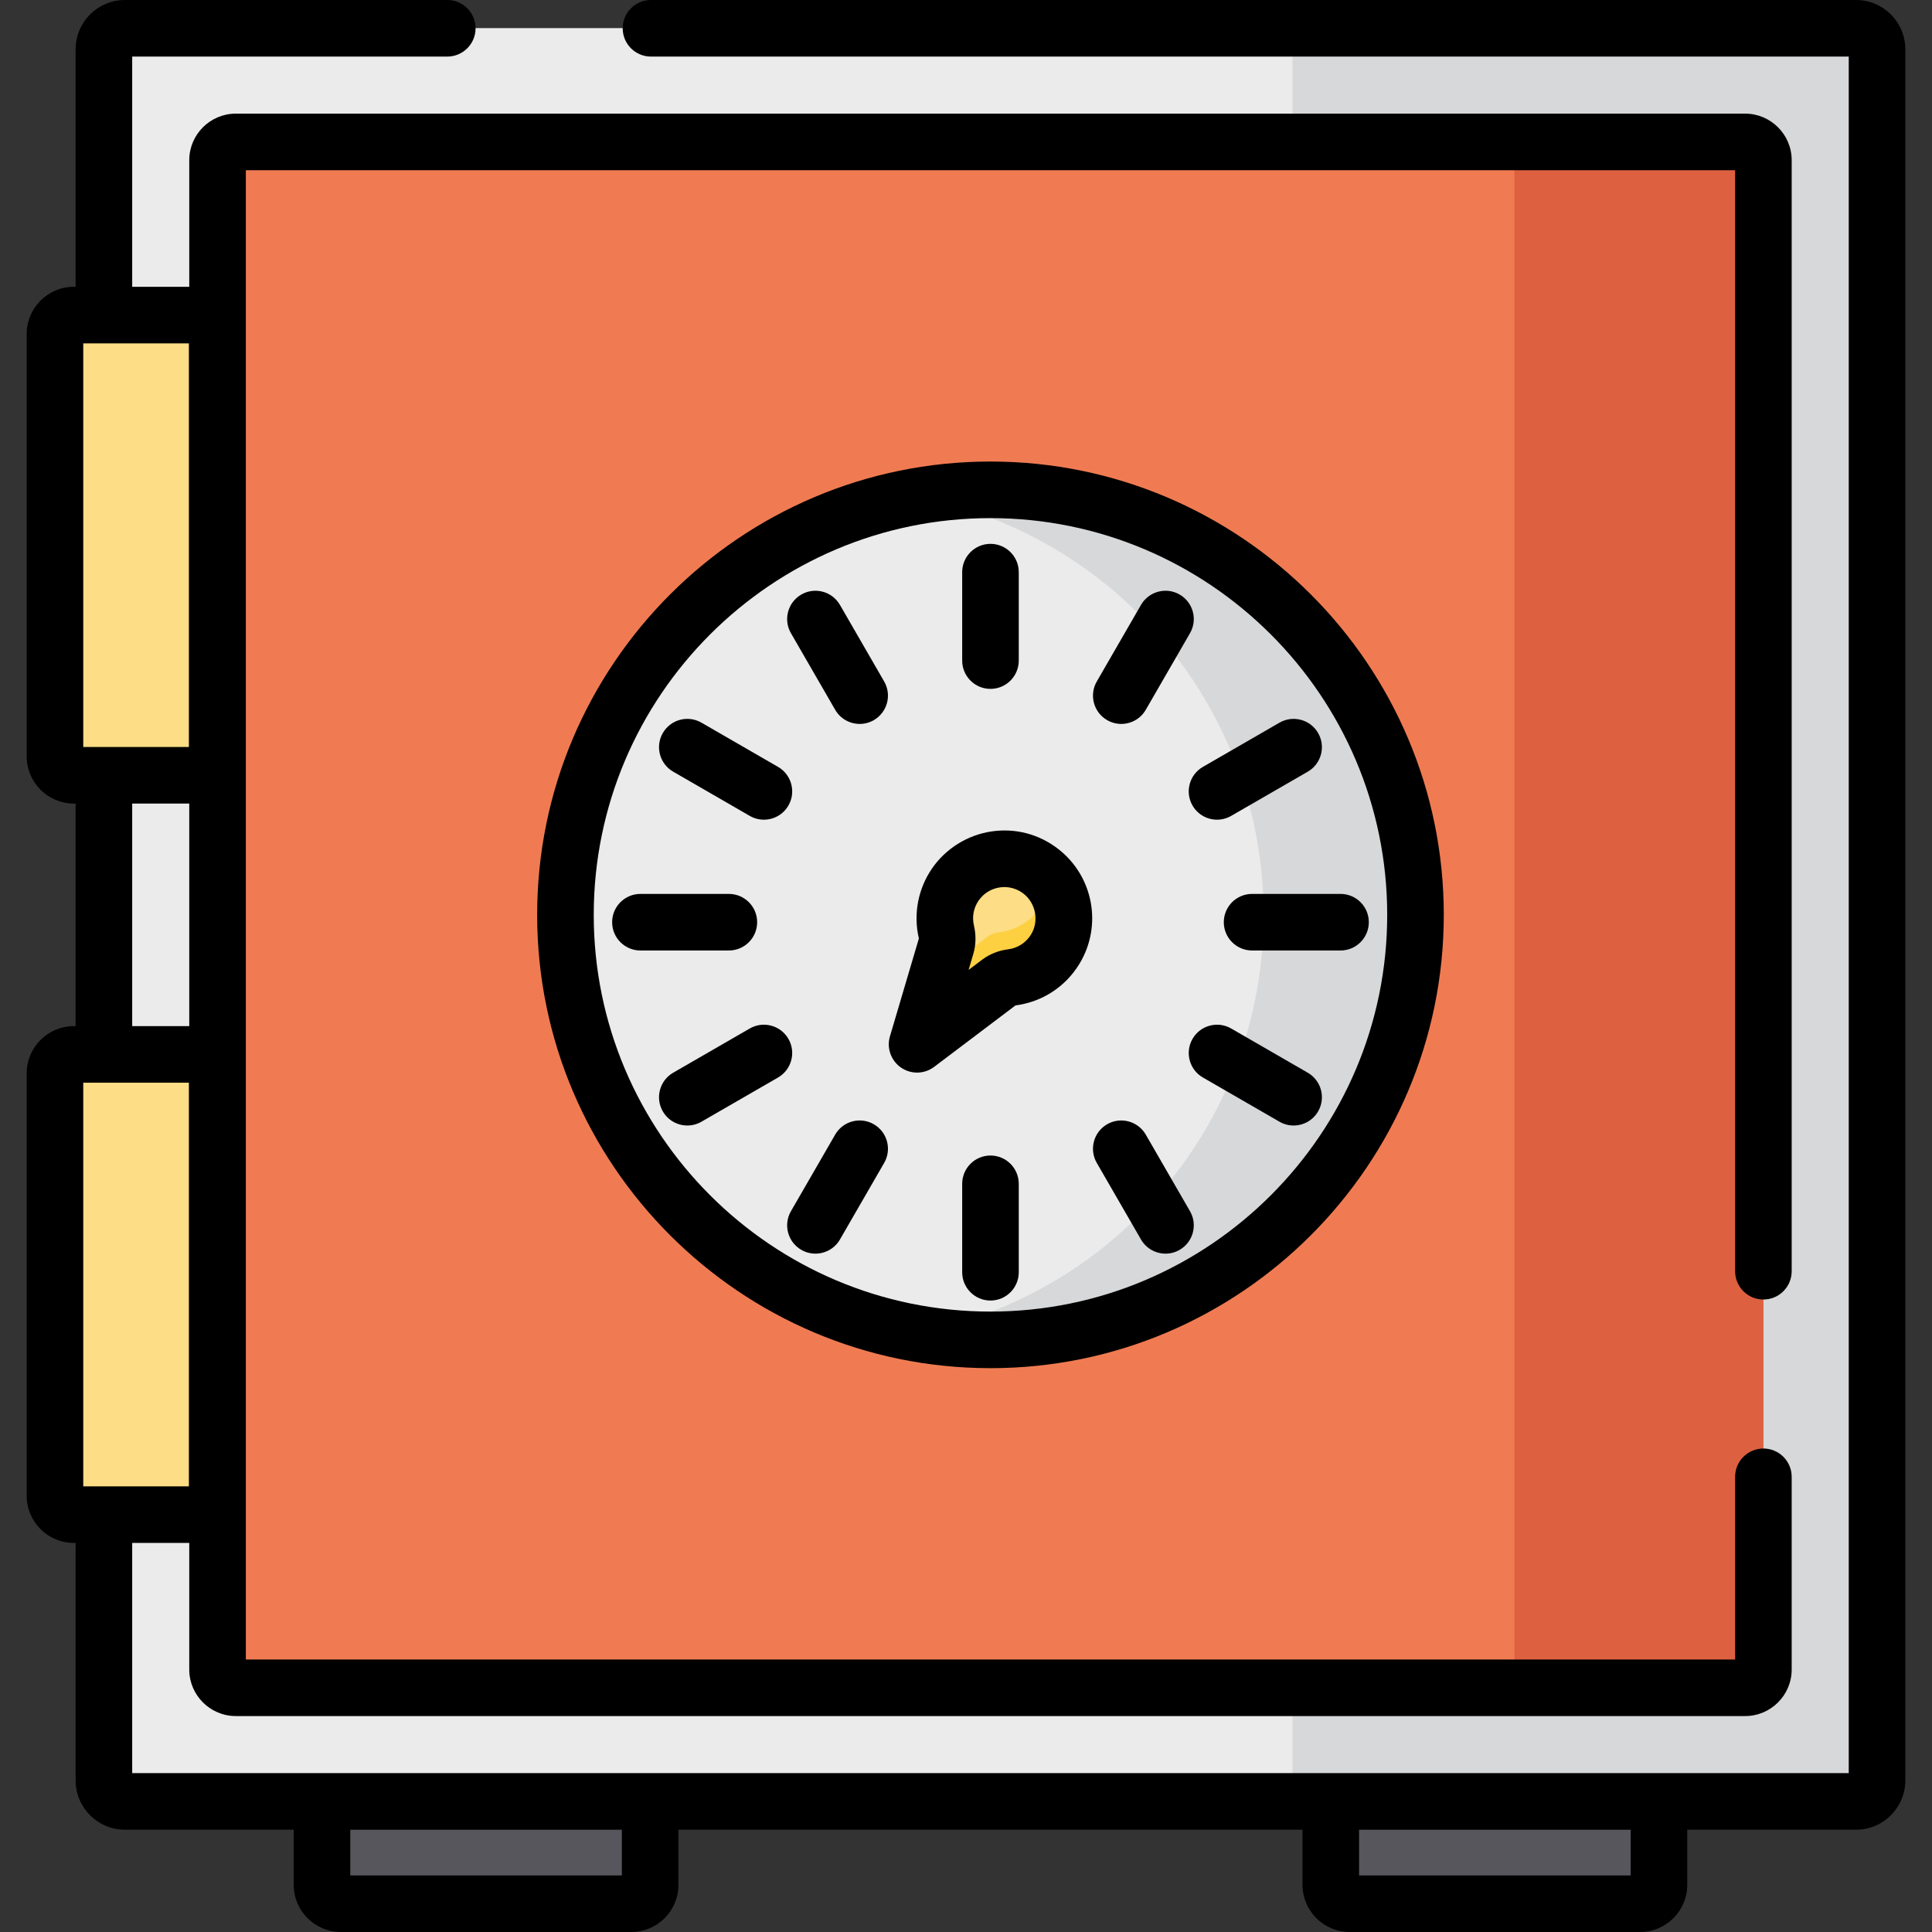 <?xml version="1.0" encoding="iso-8859-1"?>
<!-- Generator: Adobe Illustrator 19.0.0, SVG Export Plug-In . SVG Version: 6.00 Build 0)  -->
<svg xmlns="http://www.w3.org/2000/svg" xmlns:xlink="http://www.w3.org/1999/xlink" version="1.1" id="Layer_1" x="0px" y="0px" viewBox="0 0 512.003 512.003" style="enable-background:new 0 0 512.003 512.003;" xml:space="preserve">
<rect x="0" y="0" width="512.003" height="512.003" fill="#333333" stroke="none"/>
<g>
	<path style="fill:#57565C;" d="M160.782,504.672H83.784c-2.761,0-5-2.239-5-5v-22.115h86.998v22.115   C165.782,502.434,163.543,504.672,160.782,504.672z"/>
	<path style="fill:#57565C;" d="M428.219,504.672h-76.998c-2.761,0-5-2.239-5-5v-22.115h86.998v22.115   C433.219,502.434,430.981,504.672,428.219,504.672z"/>
</g>
<path d="M485.473,14.995h0.01H485.473z"/>
<path id="SVGCleanerId_0" style="fill:#EBEBEC;" d="M491.879,477.396H33.095c-3.069,0-5.558-2.488-5.558-5.558V13.055  c0-3.069,2.488-5.558,5.558-5.558h458.784c3.069,0,5.558,2.488,5.558,5.558v458.784  C497.436,474.908,494.948,477.396,491.879,477.396z"/>
<g>
	<path id="SVGCleanerId_0_1_" style="fill:#EBEBEC;" d="M491.879,477.396H33.095c-3.069,0-5.558-2.488-5.558-5.558V13.055   c0-3.069,2.488-5.558,5.558-5.558h458.784c3.069,0,5.558,2.488,5.558,5.558v458.784   C497.436,474.908,494.948,477.396,491.879,477.396z"/>
</g>
<path style="fill:#D7D8D9;" d="M497.441,13.055v458.781c0,3.069-2.489,5.558-5.558,5.558h-154.92c3.069,0,5.558-2.489,5.558-5.558  V13.055c0-3.069-2.489-5.558-5.558-5.558h154.919C494.951,7.497,497.441,9.987,497.441,13.055z"/>
<path id="SVGCleanerId_1" style="fill:#F07B52;" d="M462.476,447.283H62.497c-2.676,0-4.845-2.169-4.845-4.845V42.457  c0-2.676,2.169-4.845,4.845-4.845h399.98c2.676,0,4.845,2.169,4.845,4.845v399.98C467.323,445.113,465.152,447.283,462.476,447.283z  "/>
<g>
	<path id="SVGCleanerId_1_1_" style="fill:#F07B52;" d="M462.476,447.283H62.497c-2.676,0-4.845-2.169-4.845-4.845V42.457   c0-2.676,2.169-4.845,4.845-4.845h399.98c2.676,0,4.845,2.169,4.845,4.845v399.98C467.323,445.113,465.152,447.283,462.476,447.283   z"/>
</g>
<circle style="fill:#EBEBEC;" cx="262.487" cy="242.445" r="112.632"/>
<path style="fill:#D7D8D9;" d="M375.12,242.444c0,62.209-50.423,112.64-112.632,112.64c-6.868,0-13.592-0.616-20.127-1.799  c52.606-9.487,92.513-55.5,92.513-110.841c0-55.333-39.906-101.347-92.513-110.834c6.535-1.182,13.258-1.799,20.127-1.799  C324.696,129.811,375.12,180.242,375.12,242.444z"/>
<path style="fill:#FDDD85;" d="M250.75,250.676l-7.711,26.077l21.751-16.434c0.975-0.737,2.139-1.156,3.351-1.31  c4.579-0.581,8.884-3.153,11.509-7.47c4.117-6.769,2.466-15.75-3.789-20.613c-7.21-5.605-17.543-3.948-22.671,3.458  c-2.642,3.815-3.366,8.385-2.387,12.573C251.091,248.187,251.108,249.465,250.75,250.676z"/>
<path style="fill:#FDD042;" d="M279.648,251.539c-2.625,4.316-6.926,6.89-11.503,7.471c-1.219,0.152-2.379,0.573-3.351,1.313  l-21.751,16.428l5.498-18.582l12.99-9.813c0.972-0.74,2.132-1.161,3.351-1.313c4.577-0.58,8.878-3.155,11.503-7.471  c1.146-1.878,1.842-3.931,2.125-6.013C282.499,238.614,283.108,245.86,279.648,251.539z"/>
<path style="fill:#DD6140;" d="M467.321,42.456v399.981c0,2.679-2.169,4.848-4.848,4.848h-65.968c2.669,0,4.838-2.169,4.838-4.848  V42.456c0-2.679-2.169-4.848-4.838-4.848h65.968C465.151,37.608,467.321,39.777,467.321,42.456z"/>
<g>
	<path style="fill:#FDDD85;" d="M57.554,205.459H19.566c-2.76,0-4.998-2.238-4.998-4.998V88.497c0-2.76,2.238-4.998,4.998-4.998   h37.988V205.459z"/>
	<path style="fill:#FDDD85;" d="M57.554,401.396H19.566c-2.76,0-4.998-2.238-4.998-4.998V284.433c0-2.76,2.238-4.998,4.998-4.998   h37.988V401.396z"/>
</g>
<path d="M262.487,362.58c-66.242,0-120.134-53.892-120.134-120.134c0-66.242,53.892-120.134,120.134-120.134  s120.134,53.892,120.134,120.134C382.621,308.689,328.73,362.58,262.487,362.58z M262.487,137.308  c-57.973,0-105.138,47.165-105.138,105.138s47.165,105.138,105.138,105.138s105.139-47.165,105.139-105.138  C367.625,184.473,320.46,137.308,262.487,137.308z"/>
<path d="M262.487,182.56c-4.141,0-7.497-3.357-7.497-7.497v-23.439c0-4.141,3.356-7.497,7.497-7.497s7.497,3.357,7.497,7.497v23.439  C269.984,179.204,266.628,182.56,262.487,182.56z"/>
<path d="M262.487,344.658c-4.141,0-7.497-3.357-7.497-7.497v-23.438c0-4.141,3.356-7.497,7.497-7.497s7.497,3.357,7.497,7.497  v23.438C269.984,341.301,266.628,344.658,262.487,344.658z"/>
<path d="M227.829,191.85c-2.591,0-5.111-1.345-6.5-3.75l-11.72-20.298c-2.071-3.586-0.842-8.171,2.744-10.242  c3.585-2.07,8.17-0.842,10.242,2.744l11.72,20.298c2.071,3.586,0.842,8.171-2.744,10.242  C230.39,191.526,229.101,191.85,227.829,191.85z"/>
<path d="M308.878,332.231c-2.591,0-5.111-1.345-6.5-3.75l-11.72-20.298c-2.071-3.586-0.842-8.171,2.744-10.242  c3.585-2.069,8.17-0.842,10.242,2.744l11.72,20.298c2.071,3.586,0.841,8.171-2.744,10.242  C311.44,331.906,310.15,332.231,308.878,332.231z"/>
<path d="M202.439,217.227c-1.272,0-2.562-0.324-3.742-1.006l-20.298-11.719c-3.586-2.071-4.815-6.656-2.744-10.242  c2.07-3.587,6.657-4.815,10.242-2.744l20.298,11.719c3.586,2.071,4.815,6.656,2.744,10.242  C207.551,215.882,205.03,217.227,202.439,217.227z"/>
<path d="M342.819,298.275c-1.272,0-2.562-0.324-3.742-1.006l-20.298-11.719c-3.586-2.071-4.815-6.656-2.744-10.242  c2.07-3.587,6.657-4.816,10.242-2.744l20.298,11.719c3.586,2.071,4.815,6.656,2.744,10.242  C347.931,296.931,345.41,298.275,342.819,298.275z"/>
<path d="M193.157,251.89h-23.437c-4.141,0-7.497-3.357-7.497-7.497c0-4.141,3.356-7.497,7.497-7.497h23.437  c4.141,0,7.497,3.357,7.497,7.497C200.655,248.533,197.298,251.89,193.157,251.89z"/>
<path d="M355.255,251.89h-23.438c-4.141,0-7.497-3.357-7.497-7.497c0-4.141,3.356-7.497,7.497-7.497h23.438  c4.141,0,7.497,3.357,7.497,7.497C362.752,248.533,359.396,251.89,355.255,251.89z"/>
<path d="M182.154,298.275c-2.591,0-5.111-1.345-6.5-3.75c-2.071-3.586-0.842-8.171,2.744-10.242l20.298-11.719  c3.585-2.072,8.17-0.842,10.242,2.744c2.071,3.586,0.842,8.171-2.744,10.242l-20.298,11.719  C184.716,297.951,183.426,298.275,182.154,298.275z"/>
<path d="M322.534,217.227c-2.591,0-5.111-1.345-6.5-3.75c-2.071-3.586-0.841-8.171,2.744-10.242l20.298-11.719  c3.585-2.07,8.17-0.842,10.242,2.744c2.071,3.586,0.842,8.171-2.744,10.242l-20.298,11.719  C325.096,216.903,323.806,217.227,322.534,217.227z"/>
<path d="M216.096,332.231c-1.272,0-2.562-0.324-3.742-1.006c-3.586-2.071-4.815-6.656-2.744-10.242l11.72-20.298  c2.071-3.587,6.657-4.815,10.242-2.744c3.586,2.071,4.815,6.656,2.744,10.242l-11.72,20.298  C221.206,330.886,218.686,332.231,216.096,332.231z"/>
<path d="M297.145,191.85c-1.272,0-2.562-0.324-3.742-1.006c-3.586-2.071-4.815-6.656-2.744-10.242l11.72-20.298  c2.071-3.587,6.657-4.816,10.242-2.744c3.586,2.071,4.815,6.656,2.744,10.242l-11.72,20.298  C302.255,190.505,299.736,191.85,297.145,191.85z"/>
<path d="M243.039,284.25c-1.491,0-2.982-0.443-4.268-1.333c-2.661-1.843-3.839-5.186-2.922-8.29l7.663-25.917  c-0.003-0.013-0.006-0.028-0.01-0.045c-1.496-6.397-0.211-13.157,3.523-18.55c3.625-5.235,9.314-8.79,15.609-9.755  c6.384-0.979,12.715,0.671,17.828,4.646c9.328,7.252,11.732,20.334,5.594,30.429c-3.706,6.09-9.876,10.101-16.935,11.007  l-21.563,16.292C246.225,283.743,244.633,284.25,243.039,284.25z M266.18,235.085c-0.422,0-0.846,0.032-1.272,0.097  c-2.274,0.349-4.246,1.581-5.554,3.47c-1.346,1.944-1.79,4.287-1.251,6.598c0.598,2.553,0.542,5.166-0.164,7.552l0,0l-1.254,4.243  l3.585-2.709c1.965-1.484,4.36-2.44,6.928-2.766c2.519-0.319,4.723-1.751,6.048-3.929c2.142-3.523,1.27-8.266-1.987-10.798  C269.775,235.691,268.007,235.085,266.18,235.085z M250.75,250.677h0.01H250.75z M243.56,248.551c0,0,0,0.001-0.001,0.002  L243.56,248.551L243.56,248.551z"/>
<path d="M491.878,0H172.516c-4.141,0-7.497,3.357-7.497,7.497s3.356,7.497,7.497,7.497h317.423v454.904h-50.295h-86.968H172.298  H85.33H35.035v-61.006h15.119v33.544c0,6.806,5.537,12.342,12.342,12.342h399.98c6.805,0,12.342-5.537,12.342-12.342v-51.064  c0-4.141-3.356-7.497-7.497-7.497s-7.497,3.357-7.497,7.497v48.412H65.15V45.109h394.674V336.89c0,4.141,3.356,7.497,7.497,7.497  s7.497-3.357,7.497-7.497V42.458c0-6.806-5.537-12.343-12.342-12.343H62.497c-6.805,0-12.342,5.537-12.342,12.343v33.544H35.035  V14.995h83.499c4.141,0,7.497-3.357,7.497-7.497S122.675,0,118.534,0H33.095C25.896,0,20.04,5.856,20.04,13.055v62.946h-0.474  c-6.89,0-12.496,5.605-12.496,12.496v111.963c0,6.89,5.605,12.496,12.496,12.496h0.474v58.981h-0.474  c-6.89,0-12.496,5.605-12.496,12.496v111.963c0,6.89,5.605,12.496,12.496,12.496h0.474v62.946c0,7.199,5.856,13.055,13.055,13.055  h44.738v14.61c0,6.89,5.605,12.496,12.496,12.496H167.3c6.89,0,12.496-5.605,12.496-12.496v-14.61h165.382v14.61  c0,6.89,5.605,12.496,12.496,12.496h76.971c6.89,0,12.496-5.605,12.496-12.496v-14.61h44.737c7.199,0,13.055-5.856,13.055-13.055  V13.055C504.933,5.856,499.077,0,491.878,0z M50.155,271.938H35.035v-58.981h15.119V271.938z M22.065,90.996h27.991v106.965H22.065  C22.065,197.961,22.065,90.996,22.065,90.996z M22.065,393.898V286.933h27.991v106.965H22.065z M164.801,497.006H92.828v-12.111  h71.973L164.801,497.006L164.801,497.006z M432.146,497.006h-71.973v-12.111h71.973V497.006z"/>
<g>
</g>
<g>
</g>
<g>
</g>
<g>
</g>
<g>
</g>
<g>
</g>
<g>
</g>
<g>
</g>
<g>
</g>
<g>
</g>
<g>
</g>
<g>
</g>
<g>
</g>
<g>
</g>
<g>
</g>
</svg>
